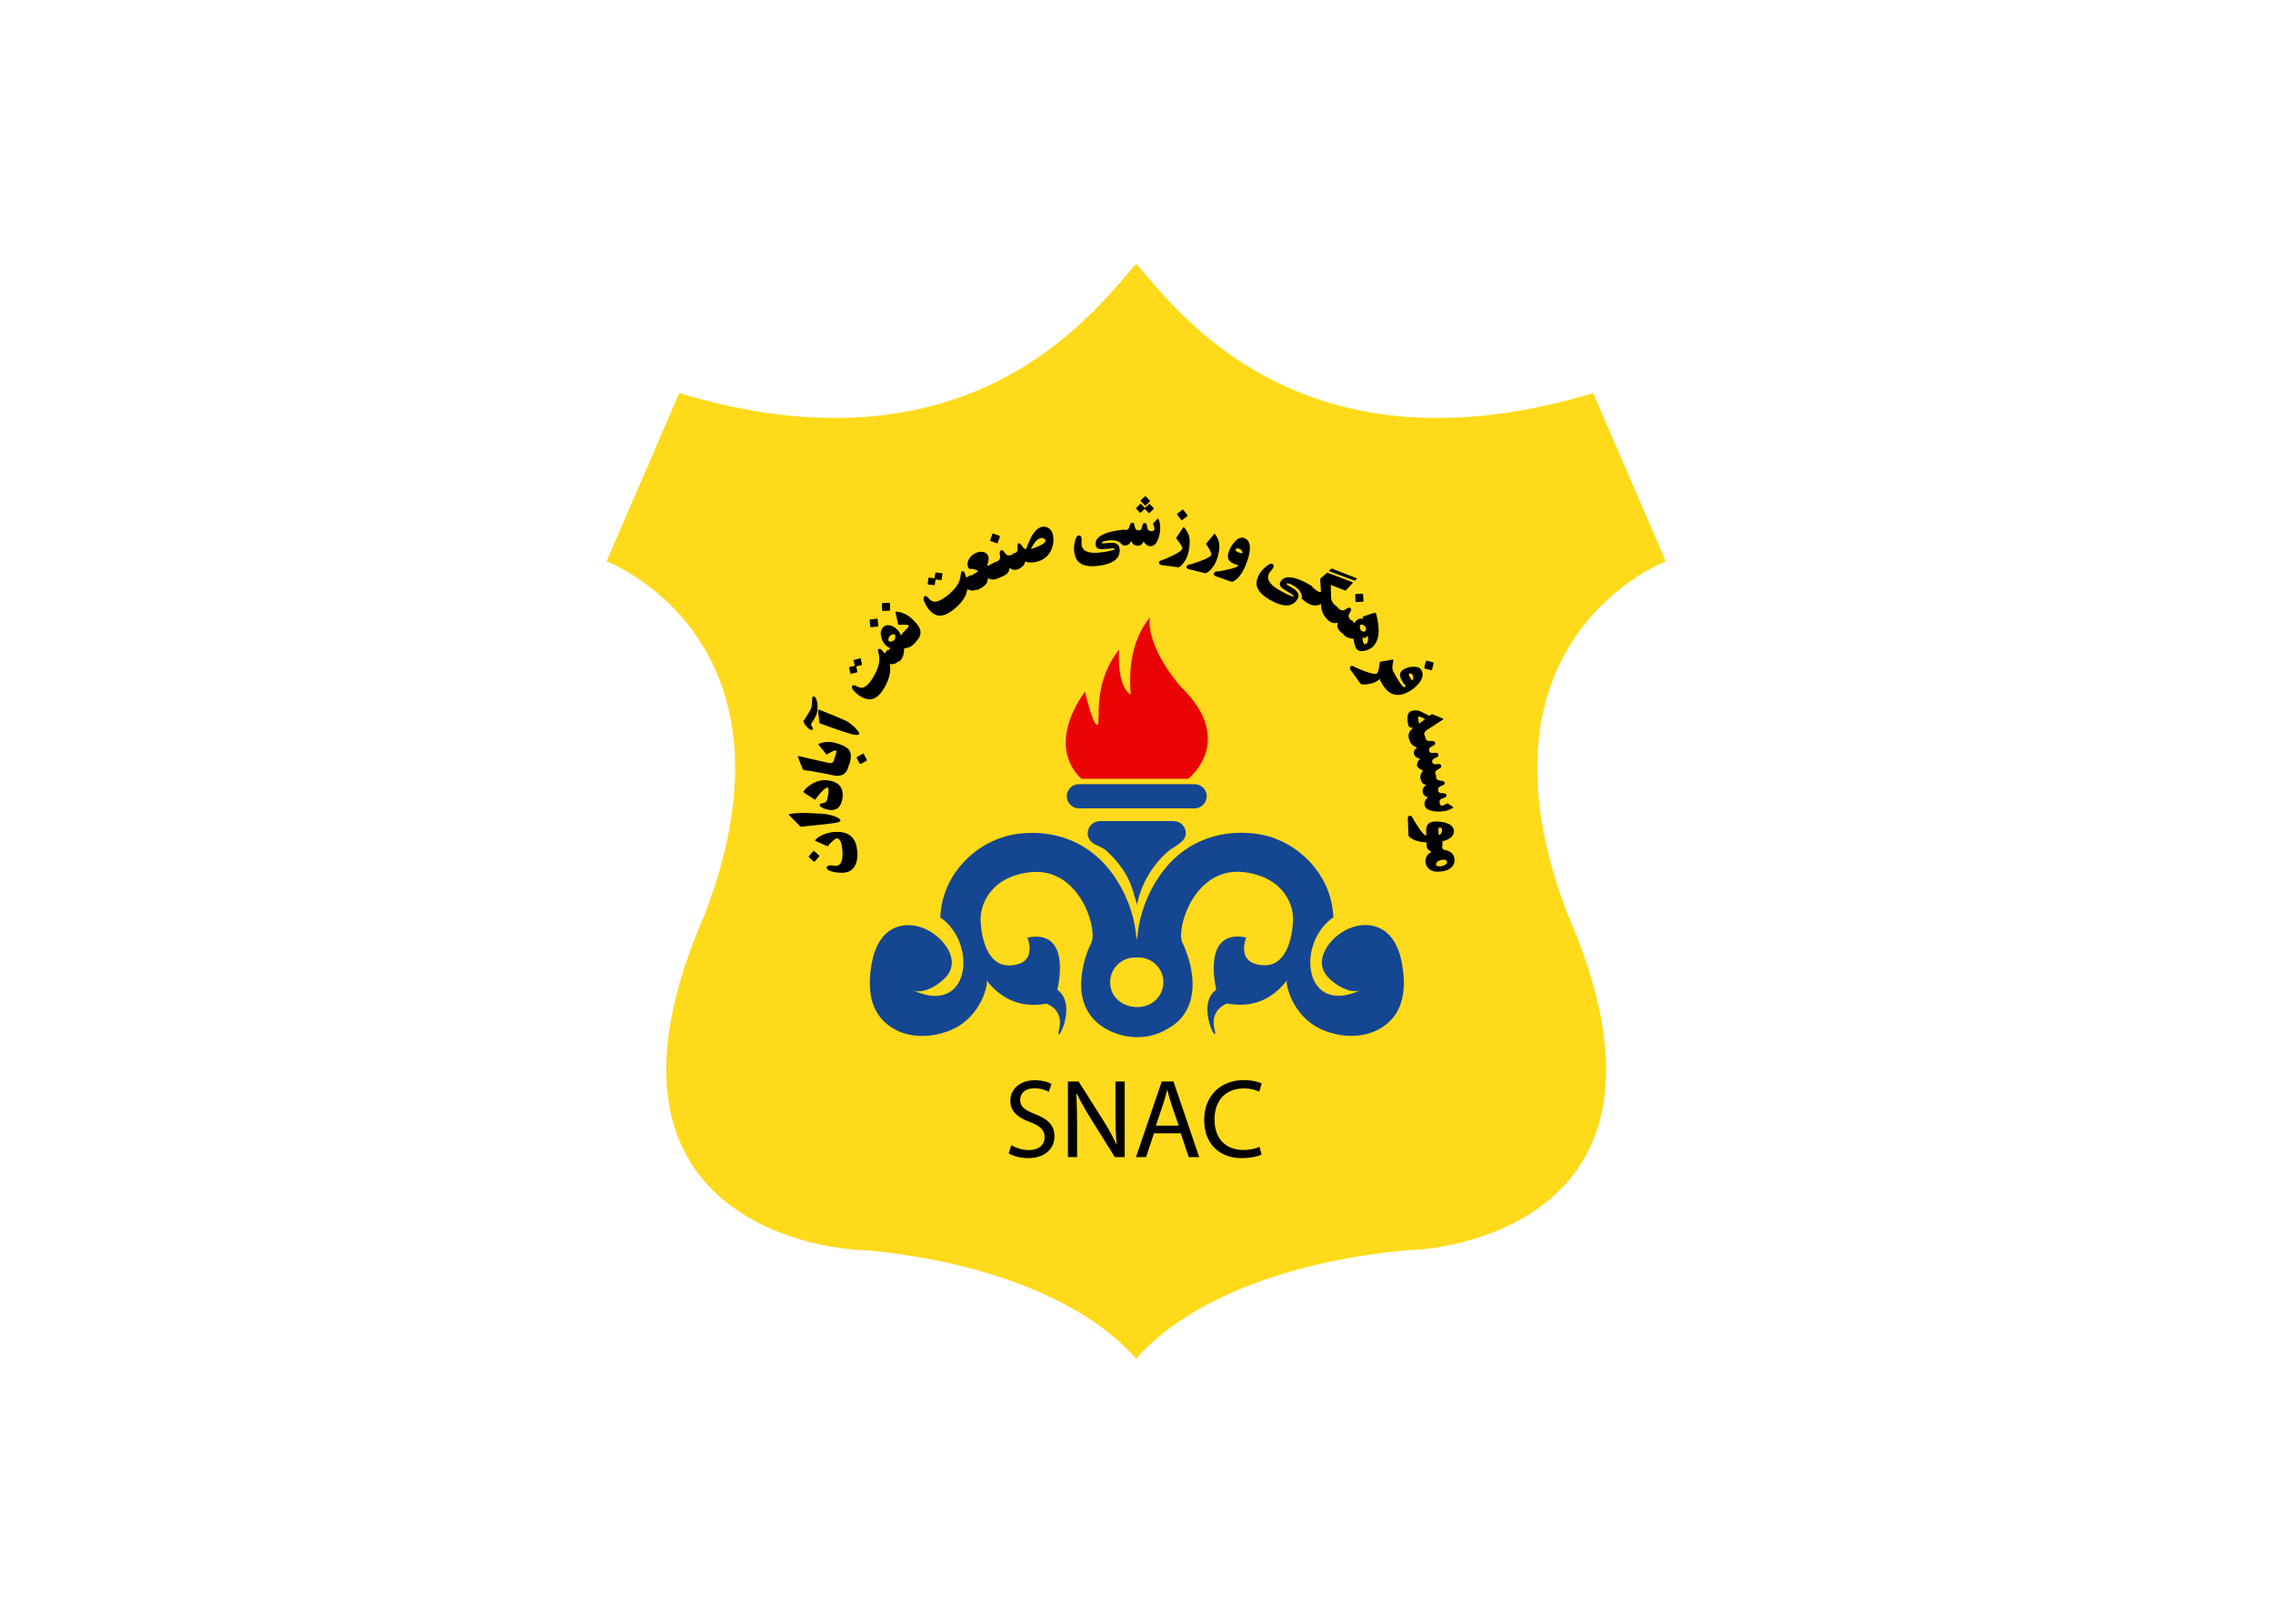 <svg clip-rule="evenodd" fill-rule="evenodd" stroke-linejoin="round" stroke-miterlimit="2" viewBox="0 0 560 400" xmlns="http://www.w3.org/2000/svg"><g fill-rule="nonzero" transform="matrix(.314 0 0 .314 139.863 59.91)"><path d="m444.6 17.8c-33.7 38.7-130.8 168-357.1 99.8l-57 132s160 60.5 77 277c-110.5 253 118 263 118 263s148.8 6 220.1 85v1c.1-.2.3-.3.4-.5.1.2.3.3.4.5v-1c71.4-79 220.2-85 220.2-85s228.5-10 118-263c-83-216.5 77-277 77-277l-57-132c-226.4 68.2-323.5-61-357.1-99.8l-1.4-1.6z" fill="#ffda1a"/><path d="m456.8 293.6s-4.6 19.7 23.5 53.6c45.2 43.1 6.6 73 6.6 73h-83.7s-29.6-22.5 2.6-68.4c0 0 6.3 26.9 9.7 26s-4.8-31.4 17.2-59c0 0-2.6 27.7 9.1 35.5-2.3-27.7 3.8-46.8 15-60.7z" fill="#ea0303"/><g fill="#154692"><path d="m491.9 443.4h-90.8c-5.2 0-9.5-4.3-9.5-9.5s4.3-9.5 9.5-9.5h90.8c5.2 0 9.5 4.3 9.5 9.5s-4.3 9.5-9.5 9.5z"/><path d="m476.2 473.6c-1.9 1.2-3.8 2.4-5.2 3.6-12.6 10.9-21.4 26.3-24.5 42.6.4-2-1.4-5.8-1.9-7.8-.5-2.1-1.1-4.1-1.8-6.1-1.3-3.8-3-7.5-5-11-4-6.8-9.3-13-15.2-18.3-3.3-3-7.1-3.6-10.5-5.9-2.5-1.8-4.1-4.7-4.1-7.8 0-5.2 4.3-9.5 9.5-9.5h58c5.2 0 9.5 4.3 9.5 9.5 0 4.9-4.5 7.9-8.8 10.7z"/><path d="m655.4 570.4c-1.6-13.3-6.4-28.7-20.1-33.8-11.3-4.2-24 0-32.7 7.7s-15.5 20.1-6.9 30.6c5.1 6.2 18.4 14.9 26.9 10.9-45 21.3-51.6-36.4-21.8-57-.2-3.4-.6-6.7-1.2-10-5.6-29.2-31-52-60.2-55.6-29.8-3.7-57.2 7.6-74.4 32.3-9.9 14.1-16.2 30.4-17.9 47.5 0 .4-.6 3.6-.6 3.6s-.5-3-.5-3.3c-1.6-17.2-8-33.6-17.9-47.7-17.3-24.7-44.7-36-74.4-32.3-29.2 3.6-54.6 26.4-60.2 55.6-.6 3.3-1 6.6-1.2 10 29.9 20.6 23.2 78.3-21.8 57 8.5 4 21.8-4.7 26.9-10.9 8.6-10.5 1.9-22.8-6.9-30.6-8.7-7.7-21.4-11.9-32.7-7.7-13.7 5.1-18.5 20.5-20.1 33.8-2.3 18.6 1 36.2 18.6 46.1 14.2 8 33.1 6.4 47.4-.7 6.7-3.4 11.9-8.1 16.3-14.1 2.4-3.3 4.5-6.9 6-10.7.9-2.4 4.2-10.8 2.4-13.1 12 15.6 27.7 22.2 47.3 18.6 0 0 13.8 4.4 9.9 20.1s15.5-18.9-1.4-31c0 0 12.3-48.2-23.5-40.9 0 0 9 21.1-14 21.8-17.2.5-22-21.1-22.7-34.4-.6-10.9 4.5-21.4 12.8-28.5 7.3-6.2 16.7-9.2 26.2-10.2 37.3-4.1 52.1 41.4 48.3 54.1-.7 2.4-2.2 4.8-3.1 7.1-1.3 3.4-2.4 6.8-3.2 10.4-2 8.2-3 16.9-1.4 25.3 1.7 9.4 6.7 17.6 14.4 23.2 8.7 6.3 19.3 9.5 29.9 9.3 6.9-.1 13.7-1.8 20-5 4.6-2.4 9-5.2 12.6-9 6.6-7.1 9.6-16.5 9.8-26.1.2-8.6-1.6-17.2-4.4-25.3-1.2-3.4-2.5-6.7-4.1-10-3.7-12.8 11.1-58.2 48.3-54.1 9.4 1 18.8 4.1 26.2 10.2 8.4 7.1 13.4 17.6 12.8 28.5-.7 13.4-5.4 34.9-22.7 34.4-23-.7-14-21.8-14-21.8-35.7-7.3-23.5 40.9-23.5 40.9-16.9 12.1 2.6 46.6-1.4 31-3.9-15.7 9.9-20.1 9.9-20.1 19.7 3.6 35.3-2.9 47.3-18.6-1.8 2.3 1.5 10.7 2.4 13.1 1.5 3.8 3.6 7.4 6 10.7 4.4 6 9.6 10.7 16.3 14.1 14.2 7.2 33.1 8.7 47.4.7 17.6-9.8 20.9-27.5 18.6-46.1zm-202.9 28.2c-12.8 3.1-26.9-4.5-26.9-18.8 0-10.7 8.7-19.4 19.4-19.4h3c10.7 0 19.4 8.7 19.4 19.4 0 8.9-6.3 16.8-14.9 18.8z"/></g><g><path d="m192.7 476.9c.1-.1.2-.2.3-.2s.3.1.4.2l3.8 3.4c.3.2.3.5.1.8l-3.4 3.9c-.3.3-.6.3-1 0l-3.6-3.2c-.3-.3-.3-.6 0-.9zm16.5-15c6.8-.4 11.6 1.2 14.5 4.8 2.1 2.6 3.3 6.4 3.6 11.4.2 4.4-.5 8-2.1 10.7-1.9 3.2-4.9 4.9-9.1 5.1-2.5.1-5-.1-7.7-.7-3.4-.7-5.1-1.8-5.2-3.2-.1-1.2.9-1.8 2.9-1.9.5 0 1.2 0 2.2.2s1.8.2 2.3.2c3.7-.2 5.3-3.8 5-10.9-.4-7.3-1.9-10.8-4.6-10.7-.6 0-1.8.9-3.6 2.6-1.7 1.6-2.9 2.8-3.4 3.7l-9-4c-.6-.3-.9-.5-.9-.6s.2-.5.7-1c1.1-1.1 2.8-2.3 5.2-3.4 3.1-1.3 6.2-2.1 9.2-2.3z"/><path d="m200 447.6c1.6.1 3.6.4 6 1 2.5.6 4.4 1.3 5.7 2 1.5.8 2.3 1.6 2.3 2.3s-1 1.3-3 1.7c-2.8.6-12.2 1.7-28.3 3.2l-8.5-8.6c-.5-.5-.8-.9-.8-1.1 0-.1.3-.3.8-.3 3.6-.6 7.9-.9 12.9-.8 1.5 0 5.8.2 12.9.6z"/><path d="m204.2 421.4c8.7 1.2 12.5 5.9 11.4 14-1 6.9-4.4 10-10.4 9.2-2.4-.3-4.5-1.1-6.4-2.3-.8-.5-1.1-1-1-1.7s.7-1.1 1.7-1.2c1.7-.2 2.9-.7 3.4-1.4.6-.8 1.1-2.7 1.5-5.5.5-3.5.3-5.3-.6-5.5-.4 0-.8.2-1.5.6-2.3 1.7-5 4.7-8.2 9.1l-8.4-5.4c-.5-.3-.7-.6-.7-.8 0-.1.1-.4.3-.7 1.2-1.8 3.1-3.6 5.7-5.2 4.2-2.7 8.6-3.8 13.2-3.2z"/><path d="m221.2 407.1-.7 2.8c-1.5 6.6-5.7 9.1-12.6 7.5-2.9-.7-6.8-1.5-11.6-2.3-5.1-.9-8.5-1.5-10.2-1.6-.8-.1-1.4-.3-1.6-.8l-3.6-8.9c-.2-.6-.3-1-.3-1.2.1-.2.3-.3.7-.2l23.2 5.3c2.6.6 4.1-.2 4.6-2.5l.2-.8z"/><path d="m211 392.3c4.8 1.4 8 3.1 9.6 5.1 1.8 2.3 2.1 5.5.8 9.8l-.6 2-11.8-3.5 1.7-5.9c.3-1 .2-1.6-.4-1.8-.3-.1-.7 0-1.1.1-1.7.7-3.6 1.6-5.6 2.9-.3.2-.6.1-.9-.3l-5.6-6.9c-.3-.4-.4-.6-.4-.7 0-.2.3-.3.7-.5 4.2-1.6 8.7-1.8 13.6-.3zm20.6 8.2c.3-.2.5-.2.7.2l2.4 4.5c.2.3.1.6-.2.8l-4.5 2.5c-.4.2-.7.1-.9-.3l-2.3-4.2c-.2-.4-.1-.6.3-.9z"/><path d="m193.3 355.6c1.3.5 2.2 2.4 2.6 5.7.4 3.4.1 6.6-1.1 9.5-.3.8-1 1.9-1.9 3.3-1 1.4-1.6 2.5-1.9 3.3-.2.5.1 1.1.7 1.9s.9 1.4.8 1.8c-.3.8-1.1.9-2.3.5-.8-.3-2-1.4-3.4-3.2-1.6-2-2.2-3.5-1.8-4.4-.2.5-.3.8-.2.8.2.1 1-1 2.4-3.3 2.1-3.2 3.4-5.5 3.8-6.7.4-1.1.7-2.7.7-4.8.1-2.1.2-3.4.4-3.9.1-.6.6-.8 1.2-.5zm4.6 10.6c2.6 1 6.2 2.5 10.9 4.4 5.8 2.4 9.2 3.9 10.3 4.5 1.2.6 2.7 1.7 4.4 3.2 1.6 1.4 2.9 2.7 3.8 3.9 1.1 1.4 1.6 2.4 1.4 2.9-.2.6-1.3.8-3.3.6-2.8-.3-12.1-3.3-27.8-9.1l-1.1-9.4c-.1-.5 0-.9 0-1.1.3-.2.7-.1 1.4.1z"/><path d="m229.4 325.6c.3-.1.5 0 .5.4l1 4.4c.1.3 0 .5-.4.6l-4.1 1 .9 4.1c.1.3 0 .5-.4.6l-4.4 1.1c-.3.1-.6-.1-.7-.5l-1-4.1c-.1-.4.1-.6.4-.7l4.1-1-1-3.9c-.1-.4.1-.6.5-.7zm31.7-.1-.9 1.5c-1.6 2.5-4.1 3.6-7.5 3.2 1.2 5.9-.5 12.5-5 19.8-2.5 4-5.2 6.5-8 7.4-3.1 1-6.6.3-10.5-2.2-1.6-1-3-2.2-4.4-3.7-1.6-1.8-2.2-3.1-1.6-4 .6-1 1.7-1 3.2-.1 2 1.1 3.7 1.6 5 1.3 2.4-.5 5-2.9 7.7-7.2 2.9-4.6 4.6-8.7 5.2-12.3.4-2.4.3-4.7-.3-7-.5-1.9-.7-3-.5-3.3.5-.8 1.3-.9 2.3-.3.3.2.8.7 1.4 1.4s1 1.3 1.1 1.7c.6-.1 1.2-.5 1.7-1.4l.9-1.4z"/><path d="m242.6 294.6c.3 0 .5.1.6.5l.5 5.1c0 .4-.1.6-.5.6l-5.1.5c-.4.1-.6-.2-.7-.6l-.5-4.8c0-.4.2-.7.6-.7zm30.4 18.2-1.4 1.7c-.9 1.1-2.2 1.9-4 2.6-1.4.5-2.6.7-3.6.7 0 3.9-.8 6.9-2.6 9.1l-1.2 1.4-9.4-7.8 2.5-3c-.8.1-2-.5-3.4-1.7-1.8-1.5-3-3.6-3.8-6.4-.9-3.3-.5-5.9 1.1-7.8 1.3-1.6 3.1-2.2 5.4-1.8 1.7.3 3.4 1.1 4.8 2.3 2.3 1.9 3.6 3.8 4 5.7l2.2-2.7zm-16.5-5.7c-.5-.4-1.1-.4-2-.1-.8.3-1.4.7-1.8 1.2-.5.6-.8 1.2-1 2-.2 1-.1 1.6.4 2.1.4.3 1.1.4 2.1.1s1.7-.6 2-1c.4-.5.7-1.3.8-2.1.2-1.1.1-1.8-.5-2.2z"/><path d="m252.3 282.1c.4 0 .6.2.6.5l.1 5.1c0 .4-.2.6-.5.6l-5.1.2c-.4 0-.6-.2-.7-.7l-.2-4.8c0-.4.2-.6.6-.7zm18.2 12.9c3.6 3.4 5.7 6.4 6.2 8.8.6 2.9-.6 5.9-3.7 9.1l-1.4 1.5-8.9-8.4 4.2-4.4c.7-.8.9-1.4.4-1.8-.2-.2-.6-.3-1.1-.4-1.8-.2-3.9-.2-6.3 0-.4 0-.6-.2-.7-.7l-1.9-8.7c-.1-.5-.1-.7 0-.8s.4-.2.9-.1c4.5.4 8.6 2.4 12.3 5.9z"/><path d="m323.2 270-1.4 1.1c-2.4 1.8-5.1 1.9-8.2.3-.9 6-4.8 11.5-11.7 16.7-3.8 2.9-7.2 4.2-10.1 4.1-3.3-.1-6.3-2.1-9.1-5.7-1.1-1.5-2-3.1-2.8-5-.9-2.2-1-3.7-.1-4.3.9-.7 1.9-.4 3.1 1 1.5 1.8 2.9 2.8 4.3 3 2.4.4 5.7-1 9.7-4 4.3-3.3 7.4-6.5 9.2-9.7 1.2-2.1 1.9-4.3 2.2-6.7.2-1.9.4-3 .7-3.2.8-.6 1.5-.4 2.2.6.2.3.5.9.8 1.8s.5 1.5.5 2c.6.1 1.3-.1 2.1-.7l1.4-1zm-29.6-11.1c.3 0 .4.2.4.5l-.6 4.5c0 .3-.2.5-.6.4l-4.2-.5-.6 4.1c0 .3-.2.4-.6.4l-4.5-.5c-.4 0-.5-.3-.4-.7l.5-4.2c.1-.4.3-.5.7-.5l4.2.5.5-4c.1-.4.3-.6.7-.5z"/><path d="m342 260.7-2.2 1.2c-4.3 2.4-7.7 2.6-10.1.7 0 1.9-.5 3.4-1.3 4.6-.8 1.1-2 2.1-3.7 3.1l-3.5 1.9-6-10.7 3.1-1.7c2.3-1.3 3.5-2.2 3.7-2.8-1.9-.9-3.5-1.3-4.8-1.5h-1.9c-.3 0-.7-.3-1-.9-.8-1.5-.8-3.3-.1-5.4.9-2.4 2.6-4.3 5.1-5.7 1.8-1 3.7-1.5 5.6-1.4 2.2.1 3.8 1 4.8 2.8.6 1 .7 2.4.4 4.3-.1.5-.4 1.8-1 3.9.7 0 2-.5 3.8-1.6l2.9-1.6z"/><path d="m338.8 229.6c.3.1.4.4.3.7l-1.7 4.8c-.1.4-.4.5-.7.3l-4.8-1.7c-.4-.1-.5-.4-.3-.9l1.6-4.6c.1-.4.4-.5.8-.4zm16.8 25.1-1.9.9c-2.4 1.1-4.7.8-7-.8-.3 2.8-1.7 4.8-4.3 6l-2.4 1.1-5.1-11.2 1.5-.7c1.8-.8 2.7-1.9 2.9-3.3.1-.3-.1-1.4-.3-3.3-.2-1.2.2-2 1-2.4s1.5-.1 2.2.9c1.1 1.4 1.8 2.3 2.1 2.5 1.1.8 2.5.8 4.2 0l1.9-.9z"/><path d="m380.3 227.3c1.2 3.7 1.1 7.6-.3 11.8-1.8 5.2-5.4 8.7-10.7 10.5-1.6.5-3.4.8-5.3.9-2.2.1-3.8-.2-5-.9-.6 2.7-1.9 4.3-3.7 4.9l-2.2.7-3.9-11.6 1.9-.6c1.1-.4 1.7-1.2 1.9-2.4v-3.2c0-1.1.2-1.8.8-2 .7-.2 1.6.5 2.8 2.3 1.2 1.7 2.2 2.5 3 2.2.1 0 .7-1.4 1.7-4 1.2-3.1 2.4-5.6 3.7-7.6 1.9-2.9 4-4.8 6.2-5.5s4.1-.5 5.9.6c1.5.9 2.6 2.2 3.2 3.9zm-5.4 6.1c-.7-2-2.2-2.6-4.5-1.8s-4.6 3.5-7 8.3c.8-.2 1.6-.5 2.3-.7 3.1-1 5.5-2.2 7.3-3.4 1.5-1.1 2.1-1.9 1.9-2.4z"/><path d="m438.2 236.7-1.7.2c-.6.1-1.2-.3-2.1-1.1-1.1-1-2.1-1.7-3.2-2.1-1.8-.7-4.2-.8-7.2-.5-1.7.2-3.1.5-4.2 1.1-.6.3-.9.6-.9.8 0 .4 1.1.5 3.1.3 3.3-.4 5.5-.4 6.8-.2 2.5.4 3.9 1.9 4.2 4.4.9 7.7-4.9 12.2-17.4 13.6-7.1.8-12.1-.4-15.1-3.5-1.7-1.8-2.7-4.5-3.1-8-.3-2.4-.1-5.1.6-7.8.7-3 1.7-4.5 2.8-4.6 1.4-.2 2.2.6 2.4 2.2.1.6.1 1.4 0 2.5s0 1.9 0 2.5c.6 5.1 5.3 7.1 14.1 6.2 4.7-.5 8.3-1.2 10.7-2 .9-.3 1.3-.6 1.3-.9s-.5-.4-1.5-.4c-1.6.1-3.3.2-5 .4-2.7.3-4.5.3-5.6.1-1.8-.4-2.8-1.4-3-3.2-.4-3.7 1.9-6.6 7-8.7 3.3-1.4 7.3-2.3 12.1-2.9l3.4-.4z"/><path d="m464.9 223.6c-.1 3.2-.6 6.1-1.7 8.7-1.4 3.7-3.4 5.4-6 5.4-2.2-.1-3.9-1.3-5.3-3.7-1.1 2.3-2.6 3.4-4.5 3.4-2.6-.1-4.3-1.3-5.2-3.8-1.2 2.4-2.8 3.6-4.9 3.5l-2.1-.1.3-12.1 2.1.1c1.2 0 2.1-.4 2.7-1.5.3-.9.6-1.8.9-2.6.5-1.1 1.1-1.7 1.8-1.7.8 0 1.4.5 1.6 1.6l.7 2.9c.5 1 1.4 1.6 2.8 1.6 1 0 1.8-.5 2.2-1.5.1-.5.4-1.5.7-2.8.3-1 .9-1.5 1.8-1.5.8 0 1.4.6 1.6 1.7l.6 3c.5 1.1 1.4 1.6 2.8 1.7 1.7 0 2.5-.5 2.6-1.7 0-.7-.1-1.5-.4-2.2-.2-.4-.4-1.1-.8-2l3.6-3.7c.4-.4.7-.4.8.1 1 2.4 1.4 4.8 1.3 7.2zm-18.9-15.3c-.2-.2-.2-.4 0-.6l3.3-3.1c.2-.2.4-.2.6 0l3 3.1 3.2-3c.2-.2.4-.2.6 0l3.1 3.2c.2.2.2.5-.1.7l-3.1 2.9c-.3.3-.5.2-.8 0l-3.1-3.1-3 2.9c-.3.2-.5.2-.8 0zm3.6-6c-.2-.2-.2-.4 0-.6l3.3-3.1c.2-.2.4-.2.6 0l3.2 3.3c.2.2.2.5-.1.8l-3 2.9c-.3.3-.5.3-.8 0z"/><path d="m487.7 239c-.9 6.7-3.4 11.6-7.4 14.8-.5.4-1 .5-1.7.4l-12.6-1.7c-1.5-.2-2.1-.9-2-2.1.1-.7.5-1.1 1.1-1.3 2.5-.8 5.7-2.1 9.5-4 4.9-2.4 7.5-4.3 7.7-5.6.1-1.1-1.5-3.8-5-8.1l5.5-8.2c.3-.5.7-.5 1-.1 1.9 2.3 3.1 4.5 3.7 6.6.6 2.4.7 5.6.2 9.3zm-1.4-25.6c.2.3.2.5-.1.7l-4.1 3.1c-.3.2-.5.2-.7-.1l-3.2-4.1c-.2-.3-.2-.6.2-.9l3.8-2.9c.3-.3.6-.2.9.1z"/><path d="m510.4 244.6c-1.6 6.5-4.6 11.2-8.9 14-.5.3-1.1.4-1.8.2l-12.3-3c-1.5-.4-2-1.1-1.7-2.3.2-.6.6-1 1.3-1.2 2.6-.5 5.9-1.6 9.8-3.1 5.1-1.9 7.9-3.5 8.2-4.8.3-1-1.1-3.9-4.2-8.5l6.3-7.6c.4-.4.7-.4 1 .1 1.7 2.4 2.7 4.8 3 7 .5 2.4.2 5.5-.7 9.2z"/><path d="m533.2 249.4c-3 8.5-6.7 13.8-11 16-.5.3-1.1.3-1.7.1l-11.9-4.2c-1.4-.5-1.9-1.3-1.5-2.5.2-.6.7-1 1.4-1.1 2.6-.3 5.7-.8 9.5-1.7 5.1-1.1 7.9-2.2 8.3-3.2-3.5-1.2-5.6-2.2-6.5-3-1.9-1.7-2.3-4.2-1.2-7.4 1-3 2.5-5.6 4.4-7.8 2.6-3.1 5.3-4.2 7.9-3.2 3 1 4.4 3.7 4.4 8.1-.2 3-.8 6.3-2.1 9.9zm-3.8-6.3c.2-.5 0-1.2-.6-2-.6-.7-1.2-1.2-1.8-1.4-1.6-.6-2.6-.3-3 .9-.2.6.6 1.3 2.5 2 1.8.7 2.8.8 2.9.5z"/><path d="m578.4 279.7-1.4-.8c-.5-.3-.8-1-1-2.1-.3-1.4-.7-2.6-1.3-3.6-1.1-1.6-2.9-3.2-5.5-4.7-1.5-.9-2.8-1.4-4-1.6-.7-.1-1.1-.1-1.2.1-.2.4.6 1.1 2.3 2.1 2.9 1.7 4.7 2.9 5.6 3.9 1.8 1.9 2 3.9.8 6-3.9 6.7-11.2 6.9-22.1.6-6.2-3.6-9.5-7.5-10.1-11.7-.3-2.4.5-5.2 2.2-8.3 1.2-2.1 3-4.1 5.2-5.9 2.4-1.9 4-2.6 5-2.1 1.2.7 1.4 1.8.6 3.2-.3.5-.8 1.1-1.5 2-.7.8-1.2 1.5-1.5 2-2.6 4.4 0 8.9 7.7 13.3 4.1 2.4 7.3 3.9 9.8 4.8.9.3 1.4.3 1.6.1.1-.2-.2-.6-.9-1.2-1.3-.9-2.8-1.8-4.3-2.7-2.3-1.3-3.8-2.4-4.6-3.2-1.2-1.4-1.4-2.8-.5-4.4 1.9-3.2 5.5-4.1 10.8-2.8 3.5.8 7.3 2.5 11.4 4.9l2.9 1.7z"/><path d="m597 295.5-1.7-1.3c-1.3-1.1-2.4-2.8-3.2-5.1-.7-2-1-4-1-6-4.1 2-8.2 1.3-12.4-2l-3.1-2.5 7.6-9.6 2.2 1.8c2 1.6 3.4 2.5 4.5 2.9.5.2.8.1.9-.1s.2-.5.2-.9c-.1-2.4-.3-5.6-.6-9.4l5.2-4.6c.1-.1.2-.1.4-.2l19.9 7.5c.2.1.3.1.3.2s-.2.3-.4.5l-5 5.4c-.2.3-.4.4-.5.4-.1.1-.4 0-.6-.1l-11-4.3.3 10.5c.3 2.2 1.4 4.1 3.2 5.5l2.2 1.8zm22.4-32.5-1.8 1.8-20.5-7.6 2.2-2z"/><path d="m607.5 305.9-1.5-1.4c-1.9-1.8-2.5-4-1.9-6.8-2.7.8-5.1.2-7.1-1.7l-1.9-1.8 8.4-8.9 1.2 1.2c1.4 1.3 2.8 1.8 4.1 1.5.3-.1 1.3-.6 3-1.6 1-.6 1.9-.6 2.5 0s.6 1.4 0 2.4c-.9 1.6-1.4 2.5-1.5 2.9-.3 1.3.2 2.6 1.6 3.9l1.5 1.4zm16.9-25.1c0 .3-.2.5-.6.5l-5.1.2c-.4 0-.6-.2-.6-.6l-.2-5.1c0-.4.2-.6.7-.6l4.8-.2c.4 0 .6.2.7.6z"/><path d="m631.3 317c-1.4 1.2-3.3 2.1-5.7 2.7-3 .7-5.2.3-6.6-1.3-1-1.1-1.8-3.8-2.4-8-3.5-.3-5.9-1.3-7.4-2.9l-3.2-3.6 9.2-8.2 2.1 2.4c.2-.7.7-1.4 1.4-2 1.8-1.6 3.5-2 5.3-1.2l-.3-1.9 8.5-2.8c.9-.3 1.6-.3 1.9.1.2.2.4.7.6 1.7 1.2 5.5 1.7 9.9 1.6 13.3-.3 5.1-2 9-5 11.7zm-5.5-12.7c.5-.4.7-1 .6-1.8 0-.8-.3-1.4-.7-1.9-.5-.5-1.1-.9-1.8-1.2-.9-.3-1.6-.3-2 .2-.4.3-.5 1-.3 2.1.2 1 .5 1.7.8 2.1.4.4.9.7 1.7.9.7.1 1.3 0 1.7-.4zm1.2 9.6c.9-.8 1.2-2.8.8-5.9-.1.1-.3.2-.4.4-1.3 1.2-2.6 1.6-3.9 1.1 0 .6.2 1.5.4 2.5.3 1.2.6 2 .9 2.3.5.5 1.3.4 2.2-.4z"/><path d="m638.9 345-.9-1.2c-.4-.6-.6-1.3-.6-2l-1.9 1.4c-1.6 1.2-3.7 2-6.4 2.5-2.3.5-4.3.6-5.9.4-.6-.1-1.1-.4-1.5-1l-7.4-10.3c-.9-1.2-.8-2.2.2-2.9.5-.4 1.1-.4 1.7-.1 2.3 1.3 5.5 2.6 9.4 4.1 5.2 1.9 8.3 2.4 9.3 1.7.9-.6 1.7-3.7 2.4-9.2l9.8-1.7c.6-.1.8.1.7.7-.5 2.4-.7 4.1-.7 4.9-.1 1.9.3 3.5 1.2 4.7l.6.8z"/><path d="m660.7 351.4c-9.1 5.3-16.3 3.6-21.5-5.4l-1.7-3 10.6-6.2 1.7 2.9c3 5.1 5 7.9 6.1 8.4.4.2.8.2 1.1 0 .4-.2.5-.6.3-1-.1-.1-.2-.3-.3-.4-.5-.4-1.4-1.5-2.5-3.5-2.3-4-1.9-6.9 1.3-8.8 2.2-1.3 4.6-2 7.4-2.1 3.3-.2 5.5.7 6.6 2.6 1.7 2.9 1.2 6.1-1.4 9.7-2.1 2.7-4.6 5-7.7 6.8zm2.1-8.5c.5-.3.7-.9.7-1.9 0-.9-.1-1.6-.4-2.1s-.7-.9-1.2-1.2c-.6-.3-1.1-.3-1.6 0-.6.3-.4 1.4.7 3.1.8 1.5 1.4 2.3 1.8 2.1zm15.4-8.3c-.1.3-.3.5-.7.4l-5-1.3c-.3-.1-.5-.3-.4-.7l1.2-5c.1-.4.4-.5.9-.4l4.7 1.2c.4.1.6.4.5.8z"/><path d="m661.5 392.2-1.1-2.5c-1.5-3.7-.5-6.8 3-9.5-2 0-3.1-.4-3.5-1.3-.6-1.5-1-3.5-1-5.9 0-3.1.8-5 2.6-5.8 1.9-.8 4.1-.9 6.6-.3.2 0 2.9 1.3 8 3.9l2-1.4 8.3 3.4c.3.1.5.3.6.4.1.2-.1.4-.5.7l-11.9 7.7c-2.2 1.4-2.9 2.8-2.4 4.2l.7 1.6zm6.7-15.3 4.5-3.5c-2.7-1.6-4.4-2.3-5.1-2-.7.4-.5 2.2.6 5.5z"/><path d="m669.8 421.6-.6-2c-.5-1.7.2-3.7 2-5.9-2.7-1-4.3-2.2-4.7-3.6-.3-.9-.1-1.9.4-3 .4-1 1.1-1.8 1.9-2.5-2.8-.9-4.3-2.1-4.7-3.4-.6-2 .2-3.8 2.2-5.6-2.8-.9-4.4-2.3-5-4.1l-.6-2 11.7-3.3.6 2c.4 1.3 1.1 2.1 2.3 2.3h3c1.3.1 2.1.6 2.3 1.3.2.9-.1 1.6-1.1 2.2-.4.2-1.3.7-2.7 1.5-.9.7-1.2 1.7-.9 2.8.3 1 1 1.6 2.1 1.6.6 0 1.6-.1 3.1-.1 1.1 0 1.8.4 2 1.3.2.8-.1 1.5-1.1 2.1-.5.3-1.4.7-2.7 1.4-.9.6-1.2 1.5-1 2.5.3 1 1 1.6 2.1 1.7 1-.1 2-.1 3-.2 1.1 0 1.7.4 2 1.4.2.8-.1 1.5-1.1 2-.3.2-1.2.7-2.6 1.5-.9.7-1.2 1.6-.9 2.7l.6 2z"/><path d="m687.5 445.6c-3.2.5-6.1.4-8.9-.1-3.8-.8-6-2.4-6.3-5-.3-2.1.6-4.1 2.7-5.8-2.5-.7-3.8-2-4.1-3.8-.4-2.6.6-4.5 2.8-5.8-2.6-.7-4-2.1-4.3-4.2l-.3-2.1 12-1.8.3 2c.2 1.2.8 2 1.9 2.4.9.1 1.8.3 2.8.4 1.2.3 1.9.8 2 1.5.1.8-.3 1.5-1.3 1.9l-2.7 1.2c-.9.6-1.3 1.7-1.1 3.1.2 1 .8 1.7 1.8 1.9.5 0 1.5.1 2.9.2 1.1.1 1.6.6 1.8 1.5.1.8-.3 1.4-1.4 1.8l-2.8 1.1c-1 .7-1.4 1.7-1.2 3 .2 1.7 1 2.4 2.2 2.2.7-.1 1.4-.4 2.1-.8.4-.2 1-.6 1.8-1.1l4.3 2.9c.5.3.5.6 0 .8-2.3 1.4-4.6 2.3-7 2.6z"/><path d="m674.1 473-.1-2.9c-6-.2-10.6-1.7-13.6-4.3-.4-.4-.7-.9-.7-1.6l-.5-12.7c-.1-1.5.5-2.3 1.8-2.3.7 0 1.2.3 1.5.9 1.2 2.3 2.9 5 5 8.2 2.9 4.3 5 6.5 6.1 6.5-.1-3.6 0-6 .4-7.2.8-2.4 3-3.7 6.5-3.9 3.1-.1 6.1.3 8.9 1.2 3.9 1.3 5.8 3.4 5.9 6.2.1 3.9-2.8 6.6-9 8.1l.1 3.2zm9.7-8.8c.6 0 1.1-.5 1.6-1.3s.7-1.5.7-2.1c-.1-1.7-.7-2.5-2-2.4-.7 0-1 1.1-.9 3.1 0 1.8.3 2.7.6 2.7z"/><path d="m681.2 493c-2.4-.1-4.3-1-5.9-2.6-1.7-1.7-2.4-3.7-2.3-6 .2-2.9 1.7-5.3 4.7-6.9-2.7-1.4-3.9-3.1-3.8-5.2l.1-1.7 12.2.8-.1.9c-.1 2.3.5 3.5 1.9 3.7 1.9.2 3.5.9 4.9 1.9 2.1 1.6 3 3.8 2.9 6.6-.2 3.4-2.2 5.9-5.9 7.4-2.6.9-5.5 1.3-8.7 1.1zm2.4-4.1c1.2.1 2.4-.2 3.8-.7 1.6-.7 2.5-1.5 2.6-2.5 0-.5-.2-1-.6-1.4s-.9-.6-1.4-.6c-1.4-.1-2.7.1-4 .6-1.7.7-2.6 1.6-2.7 2.9-.1 1 .7 1.6 2.3 1.7z"/></g><g><path d="m348.1 707.6c3.4 2.1 8.4 3.9 13.7 3.9 7.8 0 12.4-4.1 12.4-10.1 0-5.5-3.2-8.7-11.2-11.8-9.7-3.4-15.7-8.4-15.7-16.8 0-9.2 7.7-16.1 19.2-16.1 6.1 0 10.5 1.4 13.1 2.9l-2.1 6.2c-1.9-1.1-5.9-2.8-11.3-2.8-8.1 0-11.2 4.8-11.2 8.9 0 5.5 3.6 8.3 11.8 11.4 10 3.9 15.1 8.7 15.1 17.4 0 9.2-6.8 17.1-20.8 17.1-5.7 0-12-1.7-15.1-3.8z"/><path d="m392.5 717v-59.3h8.4l19 30c4.4 7 7.8 13.2 10.6 19.3l.2-.1c-.7-7.9-.9-15.1-.9-24.4v-24.8h7.2v59.3h-7.7l-18.8-30.1c-4.1-6.6-8.1-13.4-11.1-19.8l-.3.1c.4 7.5.6 14.6.6 24.5v25.3z"/><path d="m460 698.3-6.2 18.7h-7.9l20.2-59.3h9.2l20.2 59.3h-8.2l-6.3-18.7zm19.4-6-5.8-17.1c-1.3-3.9-2.2-7.4-3.1-10.8h-.2c-.9 3.5-1.8 7.1-3 10.7l-5.8 17.2z"/><path d="m544.4 715c-2.8 1.4-8.4 2.8-15.7 2.8-16.7 0-29.3-10.6-29.3-30 0-18.6 12.6-31.2 31-31.2 7.4 0 12.1 1.6 14.1 2.6l-1.9 6.4c-2.9-1.4-7-2.5-12-2.5-13.9 0-23.1 8.9-23.1 24.5 0 14.5 8.4 23.8 22.8 23.8 4.7 0 9.4-1 12.5-2.5z"/></g></g></svg>